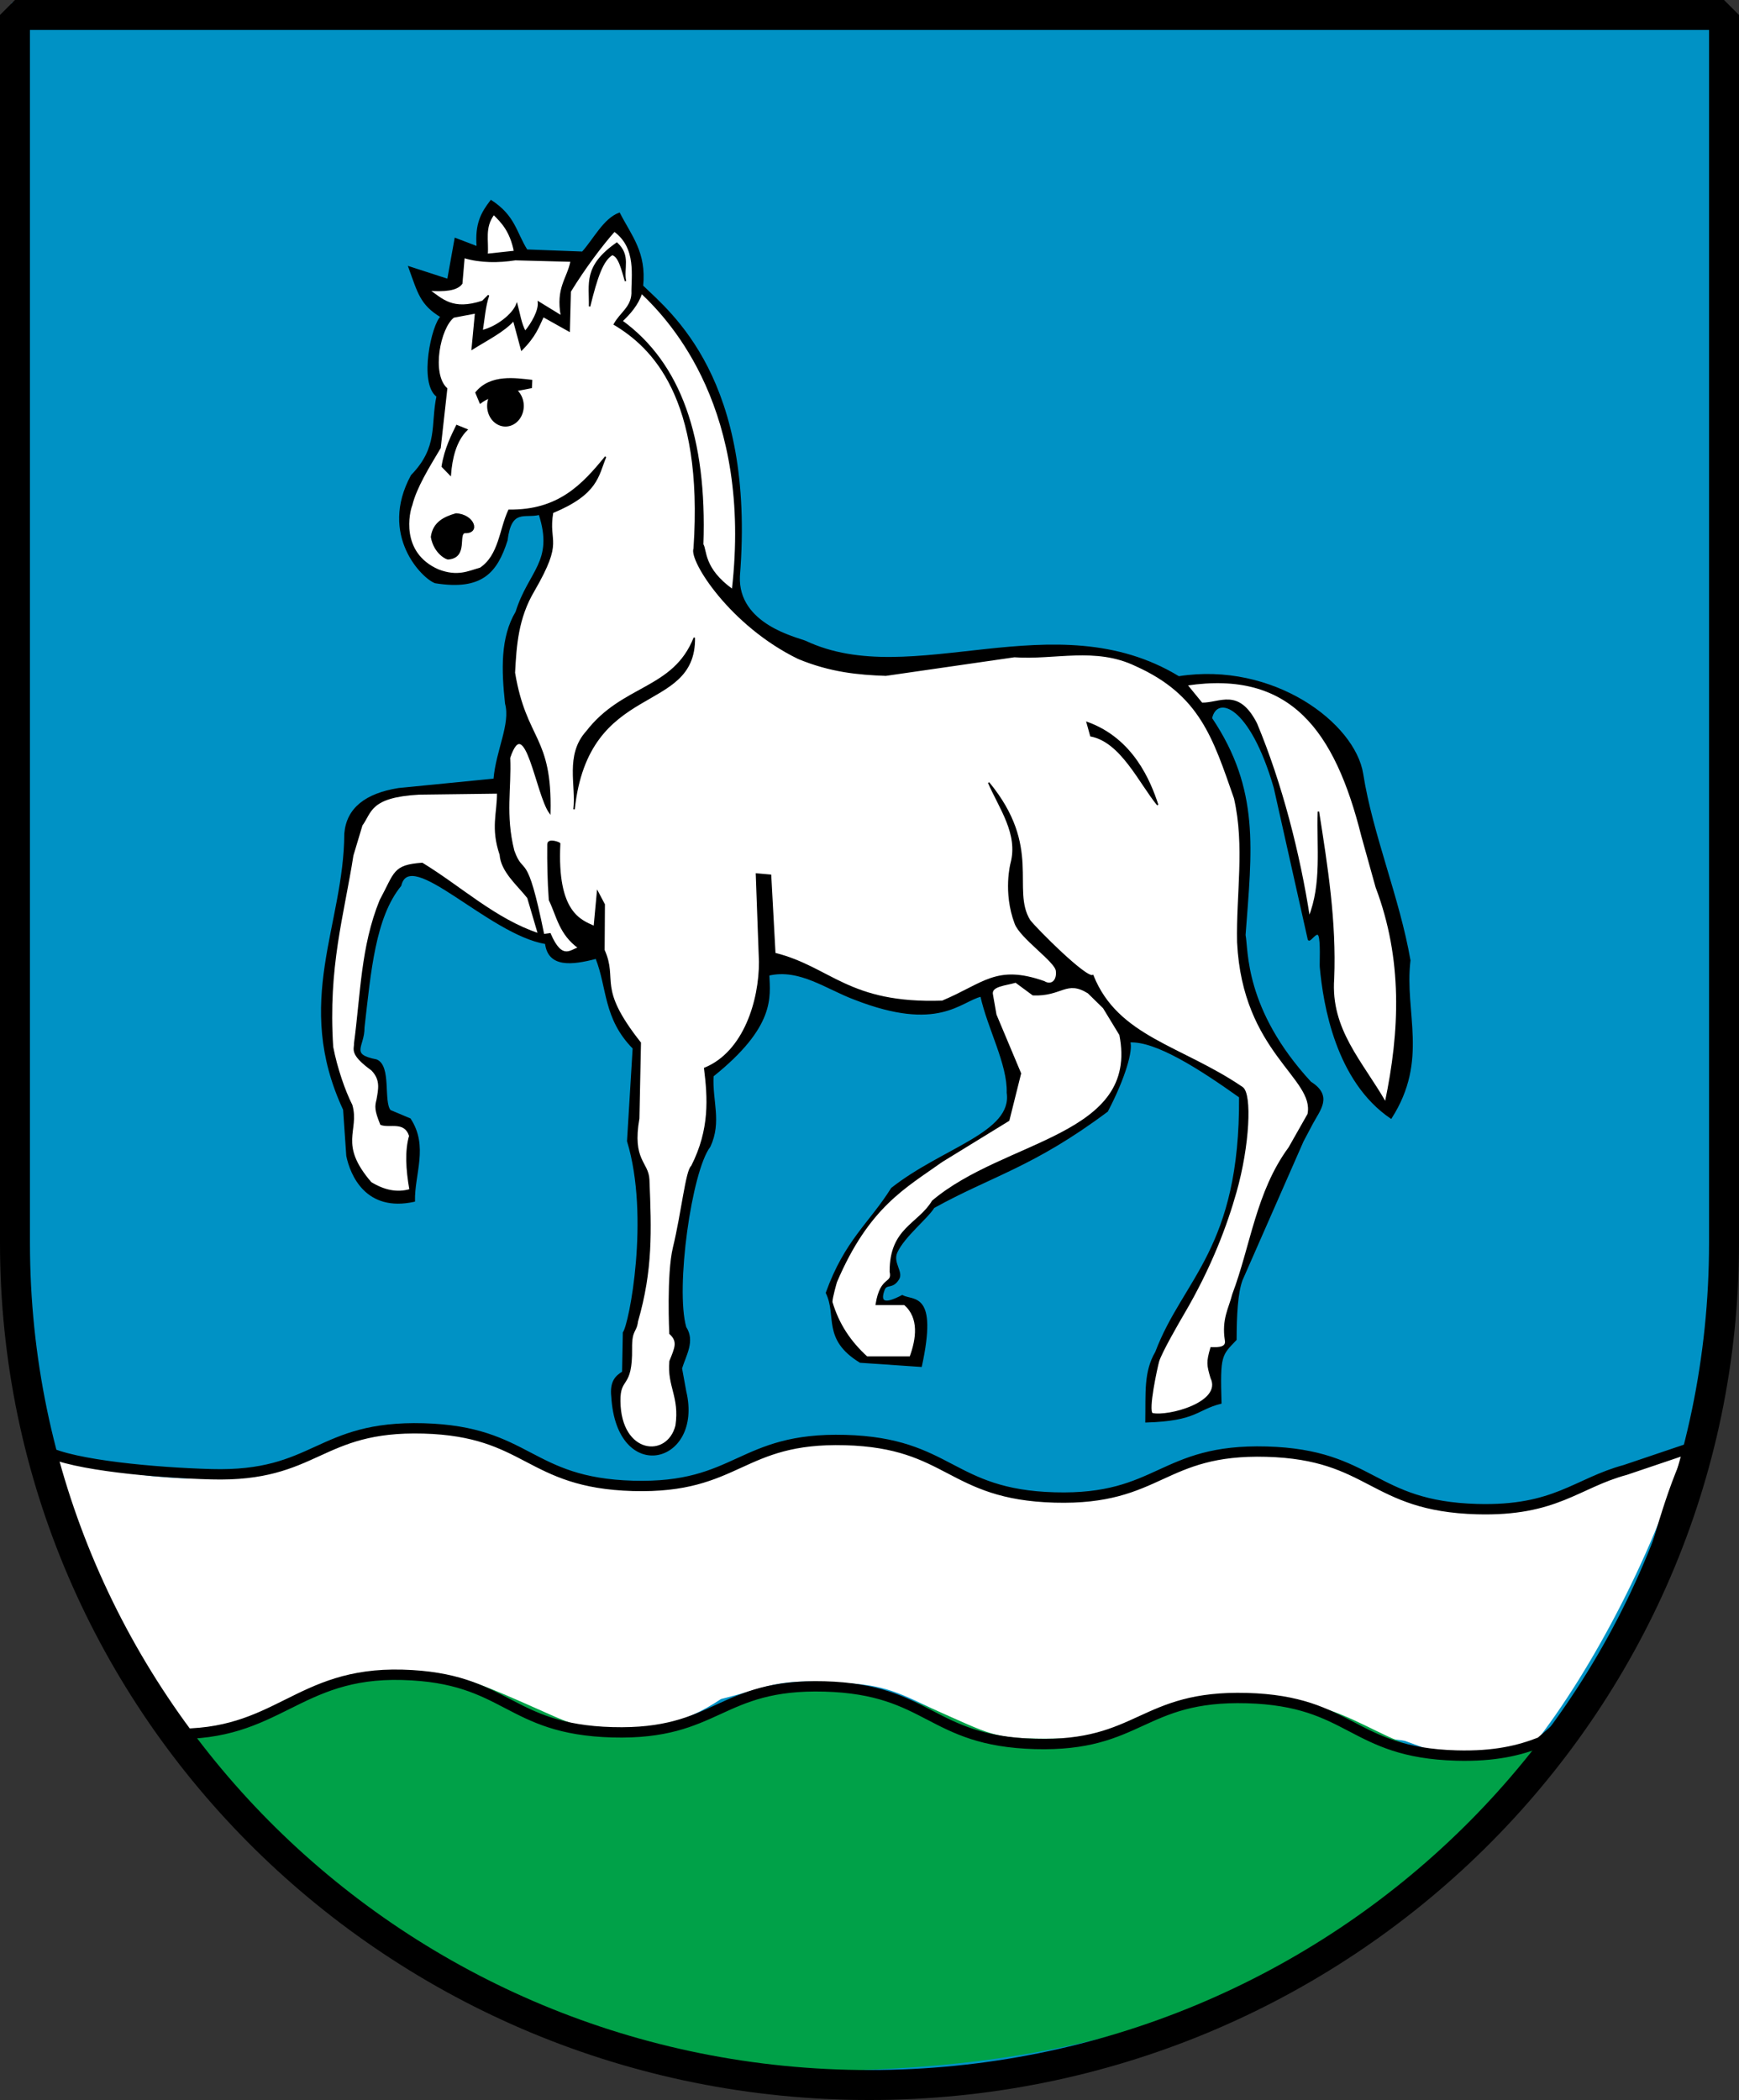 <?xml version="1.0" encoding="UTF-8" standalone="no"?>
<!-- Created with Inkscape (http://www.inkscape.org/) -->
<svg
   xmlns:dc="http://purl.org/dc/elements/1.1/"
   xmlns:cc="http://creativecommons.org/ns#"
   xmlns:rdf="http://www.w3.org/1999/02/22-rdf-syntax-ns#"
   xmlns:svg="http://www.w3.org/2000/svg"
   xmlns="http://www.w3.org/2000/svg"
   xmlns:sodipodi="http://sodipodi.sourceforge.net/DTD/sodipodi-0.dtd"
   xmlns:inkscape="http://www.inkscape.org/namespaces/inkscape"
   version="1.0"
   width="1215.199"
   height="1466.993"
   id="svg2"
   sodipodi:version="0.32"
   inkscape:version="0.46"
   sodipodi:docname="Wappen_Selchenbach.svg"
   inkscape:output_extension="org.inkscape.output.svg.inkscape">
  <rect width="100%" height="100%" fill="#333333" stroke="none"/>
  <sodipodi:namedview
     inkscape:window-height="850"
     inkscape:window-width="1434"
     inkscape:pageshadow="2"
     inkscape:pageopacity="0.0"
     guidetolerance="10.0"
     gridtolerance="10.0"
     objecttolerance="10.0"
     borderopacity="1.0"
     bordercolor="#666666"
     pagecolor="#ffffff"
     id="base"
     showgrid="false"
     inkscape:zoom="0.28906905"
     inkscape:cx="603.14158"
     inkscape:cy="535.72325"
     inkscape:window-x="2"
     inkscape:window-y="14"
     inkscape:current-layer="svg2" />
  <defs
     id="defs5">
    <inkscape:perspective
       sodipodi:type="inkscape:persp3d"
       inkscape:vp_x="0 : 366.15955 : 1"
       inkscape:vp_y="0 : 1000 : 0"
       inkscape:vp_z="658.06848 : 366.15955 : 1"
       inkscape:persp3d-origin="329.03424 : 244.10636 : 1"
       id="perspective59" />
    <clipPath
       id="clipPath4045">
      <path
         d="M 0.03,841.95 L 595.29,841.95 L 595.29,0.03 L 0.03,0.03 L 0.03,841.95 z"
         id="path4047" />
    </clipPath>
    <clipPath
       id="clipPath4039">
      <path
         d="M -0.138,841.445 L 595.138,841.445 L 595.138,-0.445 L -0.138,-0.445 L -0.138,841.445 z"
         id="path4041" />
    </clipPath>
    <inkscape:perspective
       id="perspective2555"
       inkscape:persp3d-origin="372.04724 : 350.78739 : 1"
       inkscape:vp_z="744.09448 : 526.18109 : 1"
       inkscape:vp_y="0 : 1000 : 0"
       inkscape:vp_x="0 : 526.18109 : 1"
       sodipodi:type="inkscape:persp3d" />
    <inkscape:perspective
       id="perspective8672"
       inkscape:persp3d-origin="372.04724 : 350.78739 : 1"
       inkscape:vp_z="744.09448 : 526.18109 : 1"
       inkscape:vp_y="0 : 1000 : 0"
       inkscape:vp_x="0 : 526.18109 : 1"
       sodipodi:type="inkscape:persp3d" />
    <inkscape:perspective
       id="perspective2471"
       inkscape:persp3d-origin="372.04724 : 350.78739 : 1"
       inkscape:vp_z="744.09448 : 526.18109 : 1"
       inkscape:vp_y="0 : 1000 : 0"
       inkscape:vp_x="0 : 526.18109 : 1"
       sodipodi:type="inkscape:persp3d" />
    <inkscape:perspective
       id="perspective3412"
       inkscape:persp3d-origin="372.04724 : 350.78739 : 1"
       inkscape:vp_z="744.09448 : 526.18109 : 1"
       inkscape:vp_y="0 : 1000 : 0"
       inkscape:vp_x="0 : 526.18109 : 1"
       sodipodi:type="inkscape:persp3d" />
    <clipPath
       id="clipPath223">
      <path
         id="path225"
         d="M 404.161,505.122 L 404.161,338.712 L 559.342,338.712 L 559.342,505.122" />
    </clipPath>
    <inkscape:perspective
       id="perspective3599"
       inkscape:persp3d-origin="241.74657 : 171.64056 : 1"
       inkscape:vp_z="483.49313 : 257.46085 : 1"
       inkscape:vp_y="0 : 1000 : 0"
       inkscape:vp_x="0 : 257.46085 : 1"
       sodipodi:type="inkscape:persp3d" />
  </defs>
  <path
     d="M 8.154,1.848 L 8.154,859.691 C 8.154,1184.536 275.542,1447.909 605.203,1447.909 C 935.076,1447.909 1202.422,1184.536 1202.422,859.691 L 1202.422,1.848 L 8.154,1.848 z"
     id="path245"
     style="fill:#0092c5;fill-opacity:1;stroke:none;stroke-width:20.932;stroke-linecap:butt;stroke-linejoin:bevel;stroke-miterlimit:4;stroke-dasharray:none;stroke-opacity:1" />
  <path
     style="fill:#000000;fill-rule:evenodd;stroke:#000000;stroke-width:1px;stroke-linecap:butt;stroke-linejoin:miter;stroke-opacity:1"
     d="M 846.495,501.75 C 880.095,551.769 874.31,593.654 869.897,653.177 C 871.987,663.553 868.818,705.089 915.763,756.037 C 930.946,765.587 922.174,775.137 917.026,784.687 L 910.426,797.157 L 867.768,894.21 C 864.467,903.271 863.69,918.645 863.635,935.821 C 853.269,946.688 852.047,946.412 853.108,980.133 C 835.687,984.501 836.358,992.157 800.812,993.23 C 801.151,972.992 799.616,958.49 807.791,944.522 C 827.042,893.484 867.033,872.574 866.335,766.293 C 838.167,746.233 807.563,726.65 789.307,727.721 C 791.389,733.404 786.017,752.755 773.745,776.194 C 721.881,814.967 692.903,821.046 652.496,843.452 C 647.946,850.89 631.7,863.607 626.627,874.692 C 623.219,882.139 630.911,888.445 627.864,893.433 C 623.618,900.384 619.451,896.273 617.742,900.862 C 614.673,909.102 617.157,912.173 630.45,905.179 C 638.151,909.311 655.006,902.39 643.694,954.398 L 601.109,951.487 C 574.762,935.37 585.397,919.252 577.542,903.134 C 590.704,866.585 607.945,854.509 623.147,830.198 C 658.92,802.021 708.046,791.507 703.972,763.33 C 704.588,743.377 690.473,718.275 685.564,695.748 C 670.871,699.266 655.75,720.692 597.382,697.953 C 577.54,690.594 558.73,676.006 537.114,681.063 C 537.756,696.538 541.37,716.973 498.165,751.624 C 497.155,768.998 503.989,783.429 495.981,800.803 C 482.837,817.784 471.321,900.06 479.07,927.214 C 485.266,936.769 479.087,946.325 476.113,955.88 L 479.074,972.051 C 491.083,1022.601 431.355,1037.479 427.65,975.654 C 426.497,965.045 430.558,961.386 435.202,958.506 L 435.719,930.917 C 440.038,925.43 454.754,850.137 438.656,797.157 L 442.59,732.249 C 421.968,711.264 424.911,690.279 416.611,669.294 C 399.484,673.794 383.363,675.528 381.348,659.004 C 341.654,652.401 286.505,590.846 279.93,618.59 C 261.857,640.704 258.747,678.271 254.215,717.794 C 254.372,731.18 243.614,736.777 263.006,740.545 C 273.165,744.649 267.325,769.538 272.577,775.851 L 286.527,781.712 C 299.028,800.817 289.156,819.922 289.474,839.026 C 255.848,846.46 245.207,820.605 242.479,807.444 L 240.248,775.112 C 205.201,699.796 240.817,646.562 241.102,582.288 C 242.563,564.848 255.47,554.692 278.518,550.988 L 345.333,544.385 C 347.056,524.042 357.335,505.908 353.419,491.453 C 350.9,468.125 350.097,445.348 360.778,427.505 C 369.594,399.091 387.705,392.504 376.923,359.191 C 366.672,361.89 357.049,354.54 354.171,377.513 C 347.052,399.694 336.744,412.156 304.183,406.938 C 295.615,404.019 264.952,373.88 287.614,332.205 C 306.993,312.287 301.257,296.785 305.498,276.867 C 292.864,267.494 302.242,226.389 308.345,221.287 C 294.023,212.62 292.453,204.798 285.824,186.515 L 312.998,195.32 L 318.143,166.667 L 333.565,172.545 C 332.249,156.289 336.626,148.671 343.122,140.226 C 359.711,151.063 360.226,162.171 368.108,174.749 L 407.043,176.221 C 415.281,166.994 422.095,153.007 432.772,149.048 C 440.956,165.003 451.29,176.374 448.936,199.752 C 468.532,218.764 527.555,265.082 516.541,402.539 C 515.081,436.51 556.932,445.654 562.852,448.118 C 637.535,483.351 736.742,420.045 823.687,472.887 C 889.703,462.572 946.57,505.437 952.113,540.696 C 958.773,583.06 977.623,627.408 985.132,670.885 C 980.767,707.584 998.046,740.347 972.036,780.981 C 933.862,755.073 925.123,701.776 922.738,675.5 C 922.524,673.143 923.425,657.161 921.698,653.397 C 920.02,649.738 915.237,658.389 914.353,656.301 L 890.585,550.249 C 873.737,492.069 850.192,484.916 846.495,501.75 z"
     id="path2479"
     sodipodi:nodetypes="ccccccccccccccsssccccccccccccccccccccccccccccccccccccccccccccccccccccsccssccc" />
  <path
     style="fill:#ffffff;fill-rule:evenodd;stroke:#000000;stroke-width:1px;stroke-linecap:butt;stroke-linejoin:miter;stroke-opacity:1"
     d="M 448.333,204.696 C 445.472,212.95 440.252,218.845 434.562,224.27 C 475.312,253.821 493.631,305.929 491.039,380.357 C 493.632,384.249 491.038,397.172 511.909,412.072 C 526.226,286.548 469.737,224.943 448.333,204.696 z"
     id="path2481"
     sodipodi:nodetypes="ccccc" />
  <path
     style="fill:#ffffff;fill-rule:evenodd;stroke:#000000;stroke-width:1px;stroke-linecap:butt;stroke-linejoin:miter;stroke-opacity:1"
     d="M 693.407,694.991 C 691.865,688.488 702.656,688.151 709.785,685.983 L 721.828,694.871 C 741.933,695.764 745.045,683.972 760.465,693.474 L 771.206,704 L 782.671,722.835 C 796.807,794.134 702.185,796.241 651.684,839.099 C 641.842,855.486 622.108,858.024 622.159,888.261 C 624.159,897.656 615.607,890.938 612.332,911.191 L 632.107,911.183 C 642.856,920.541 640.77,935.299 636.081,948.043 L 605.78,948.043 C 593.941,937.263 585.81,925.034 581.212,909.553 C 581.212,906.278 584.376,895.528 584.376,895.528 C 606.838,842.798 632.725,829.454 658.192,811.281 L 704.872,782.618 L 713.061,749.86 L 695.863,708.913 L 693.407,694.991 z"
     id="path2483"
     sodipodi:nodetypes="ccccccccccccccccccc" />
  <path
     style="fill:#ffffff;fill-rule:evenodd;stroke:#000000;stroke-width:1px;stroke-linecap:butt;stroke-linejoin:miter;stroke-opacity:1"
     d="M 829.255,478.438 L 839.807,491.334 C 852.508,491.587 865.208,480.7 877.909,505.403 C 895.649,547.838 908.037,596.815 914.839,640.812 C 924.196,617.394 920.462,591.793 921.287,566.953 C 927.334,605.33 933.416,643.701 931.838,683.604 C 929.222,719.316 951.764,741.64 968.182,770.36 C 978.75,720.143 980.743,669.926 961.734,619.709 L 951.769,583.952 C 933.223,509.923 901.982,467.535 829.255,478.438 z"
     id="path2485"
     sodipodi:nodetypes="cccccccccc" />
  <path
     style="fill:#ffffff;fill-rule:evenodd;stroke:#000000;stroke-width:1px;stroke-linecap:butt;stroke-linejoin:miter;stroke-opacity:1"
     d="M 286.363,793.479 C 283.361,803.715 284.039,816.711 286.574,831.101 C 277.429,833.822 268.284,831.78 259.138,826.177 C 235.721,798.992 250.902,790.064 245.743,772.008 C 240.804,762.361 235.18,746.151 232.348,731.388 C 228.7,675.281 239.905,639.597 246.475,597.541 L 252.807,576.437 C 259.41,567.476 257.99,556.51 292.906,554.628 L 347.778,553.925 C 347.913,567.931 343.254,578.342 349.617,597.019 C 350.421,608.802 361.887,618.179 368.883,627.088 L 376.35,652.414 C 346.064,642.349 322.082,619.675 295.016,603.169 C 274.601,604.667 276.314,609.508 265.75,628.958 C 252.557,661.323 252.468,694.602 247.854,728.94 C 248.102,732.961 244.309,736.11 259.842,747.386 C 266.712,754.359 264.743,761.333 263.571,768.307 C 262.34,772.939 262.175,775.514 266.173,785.374 C 272.214,787.798 282.783,782.44 286.363,793.479 z"
     id="path2487"
     sodipodi:nodetypes="ccccccccccccccccccc" />
  <path
     style="fill:#ffffff;fill-rule:evenodd;stroke:#000000;stroke-width:1px;stroke-linecap:butt;stroke-linejoin:miter;stroke-opacity:1"
     d="M 345.033,149.613 C 337.963,158.981 341.208,168.35 340.349,177.719 L 359.607,175.637 C 356.623,161.01 350.6,155.199 345.033,149.613 z"
     id="path2489"
     sodipodi:nodetypes="cccc" />
  <path
     style="fill:#ffffff;fill-rule:evenodd;stroke:#000000;stroke-width:1px;stroke-linecap:butt;stroke-linejoin:miter;stroke-opacity:1"
     d="M 361.168,212.591 C 362.7,218.183 364.051,226.867 367.004,231.683 C 371.905,225.784 376.899,216.928 376.262,211.029 L 392.397,220.919 C 388.705,200.944 396.67,194.956 399.163,182.403 L 360.127,181.362 C 348.503,183.166 335.838,183.308 324.214,179.801 L 322.653,198.017 C 319.166,202.896 310.115,203.324 299.752,202.702 C 308.93,208.985 316.084,217.518 337.226,210.509 L 341.39,206.345 C 338.82,213.64 338.108,223.424 336.871,231.052 C 347.725,228.411 358.625,219.387 361.168,212.591 z"
     id="path2491"
     sodipodi:nodetypes="ccccccccccccc" />
  <path
     style="fill:#ffffff;fill-rule:evenodd;stroke:#000000;stroke-width:1px;stroke-linecap:butt;stroke-linejoin:miter;stroke-opacity:1"
     d="M 485.095,383.242 C 481.887,391.459 510.447,436.793 557.91,459.877 C 580.431,469.211 599.923,470.973 618.981,471.65 L 708.817,458.662 C 737.115,460.66 765.414,451.26 793.712,464.864 C 838.792,485.085 847.992,515.225 862.783,557.611 C 870.436,591.159 864.245,624.707 864.961,658.255 C 868.732,735.353 919.467,752.874 914.157,778.361 L 900.9,801.745 C 878.136,832.691 874.484,870.007 861.569,904.235 C 859.064,914.137 854.109,921.587 856.411,936.295 C 857.312,941.252 852.34,941.804 846.301,941.556 C 843.346,951.599 843.732,953.509 846.344,962.438 C 854.858,979.95 816.1,990.085 805.179,987.561 C 801.679,985.544 808.373,955.076 809.452,951.173 C 811.209,944.813 824.45,922.051 826.697,918.238 C 846.473,884.683 857.185,855.286 863.608,832.584 C 872.752,800.27 874.513,764.292 868.104,759.79 C 825.679,730.792 780.895,724.717 763.659,681.551 C 758.95,683.905 724.176,649.121 719.478,642.987 C 705.99,621.204 728.042,591.882 690.861,546.746 C 698.757,564.85 712.081,582.488 706.639,603.034 C 706.639,603.034 701.239,623.167 709.497,645.114 C 713.289,655.191 737.413,671.4 738.28,678.039 C 739.224,685.267 734.659,688.952 729.536,685.818 C 696.151,674.116 687.695,687.234 658.481,699.497 C 592.675,701.751 580.665,675.902 541.428,666.079 L 538.453,611.422 L 528.617,610.551 L 530.842,671.929 C 530.93,698.633 520.235,734.964 492.45,746.319 C 494.965,766.747 496.577,788.839 483.429,814.715 C 479.555,817.62 476.688,846.932 470.711,871.557 C 466.217,890.069 468.172,931.56 468.172,931.56 C 474.257,937.087 472.013,941.521 468.234,950.893 C 466.588,968.541 475.441,975.512 472.487,995.895 C 466.525,1019.47 433.453,1016.451 433.062,978.837 C 432.814,961.062 441.57,970.586 441.199,941.911 C 441.032,928.568 444.421,930.862 445.349,923.047 C 455.729,887.108 454.778,860.041 453.326,824.102 C 452.829,811.795 441.111,810.825 446.325,781.268 L 447.41,728.477 C 416.215,689.072 431.629,685.14 422.021,663.724 L 422.225,631.845 L 417.569,623.042 L 415.309,647.316 C 405.959,643.054 388.652,637.891 391.077,589.332 C 391.608,589.055 382.961,585.486 382.916,589.816 C 382.779,602.762 383.051,615.708 383.982,628.655 C 389.536,640.098 391.012,652.357 404.578,662.197 C 399.268,663.18 392.875,672.262 384.348,652.332 L 379.829,652.977 C 367.406,591.686 365.858,613.767 358.874,594.171 C 352.616,569.016 356.98,550.94 356.037,529.328 C 367.203,496.063 374.825,554.944 384.218,567.789 C 385.413,513.686 367.478,517.903 359.43,469.953 C 360.449,450.863 361.683,431.773 373.001,412.683 C 393.935,376.514 382.396,380.077 386.118,357.99 C 417.577,344.95 417.643,332.66 423.161,319.148 C 407.305,338.579 390.441,356.969 355.629,356.469 C 349.27,370.176 349.056,387.979 335.68,397.007 C 327.198,399.37 319.83,403.405 306.348,398.268 C 278.711,386.242 285.827,357.213 287.63,352.843 C 290.706,340.395 299.338,326.558 307.494,312.84 L 312.098,271.473 C 300.77,261.161 307.305,228.73 316.962,221.452 L 332.371,218.529 L 329.984,243.78 C 340.306,237.31 352.248,231.379 358.937,223.698 L 364.519,244.33 C 374.132,234.72 376.224,228.118 379.569,221.016 L 397.737,231.194 L 398.447,203.616 C 408.383,187.356 420.693,171.046 429.315,161.356 C 445.548,173.128 441.471,193.28 441.738,205.053 C 441.333,214.834 433.38,218.913 429.293,226.548 C 455.626,242.308 492.303,277.363 485.095,383.242 z"
     id="path2493"
     sodipodi:nodetypes="ccccccccccccccssscccccssccccccccsccccscscccccccsccccccccccccccccccccccccccccc" />
  <path
     style="fill:#000000;fill-rule:evenodd;stroke:#000000;stroke-width:1px;stroke-linecap:butt;stroke-linejoin:miter;stroke-opacity:1"
     d="M 762.271,514.01 L 759.696,504.74 C 791.586,516.26 803.51,545.669 808.97,562.265 C 796.27,546.765 783.466,518.033 762.271,514.01 z"
     id="path2495"
     sodipodi:nodetypes="cccc" />
  <path
     style="fill:#000000;fill-rule:evenodd;stroke:#000000;stroke-width:1px;stroke-linecap:butt;stroke-linejoin:miter;stroke-opacity:1"
     d="M 401.133,565.379 C 410.897,474.394 485.865,499.562 485.191,445.518 C 470.668,482.151 435.225,478.349 409.977,511.145 C 395.158,527.525 403.221,548.999 401.133,565.379 z"
     id="path2497"
     sodipodi:nodetypes="cccc" />
  <path
     style="fill:#000000;fill-rule:evenodd;stroke:#000000;stroke-width:1px;stroke-linecap:butt;stroke-linejoin:miter;stroke-opacity:1"
     d="M 332.641,274.289 L 335.614,281.436 C 344.391,274.773 358.449,273.393 371.205,270.71 L 371.452,265.799 C 360.414,264.628 342.855,261.636 332.641,274.289 z"
     id="path2499"
     sodipodi:nodetypes="ccccc" />
  <path
     style="fill:#000000;fill-rule:evenodd;stroke:#000000;stroke-width:1px;stroke-linecap:butt;stroke-linejoin:miter;stroke-opacity:1"
     d="M 314.669,331.671 C 315.519,320.387 318.266,307.988 326.252,300.179 L 319.182,297.315 C 316.322,303.207 310.998,313.22 309.043,325.891 L 314.669,331.671 z"
     id="path2501"
     sodipodi:nodetypes="ccccc" />
  <path
     style="fill:#000000;fill-rule:evenodd;stroke:#000000;stroke-width:1px;stroke-linecap:butt;stroke-linejoin:miter;stroke-opacity:1"
     d="M 318.632,359.054 C 310.31,361.458 302.876,365.098 301.544,375.117 C 303.61,386.77 312.682,390.932 313.538,390.329 C 326.809,389.038 319.519,372.699 324.823,371.968 C 335.537,372.461 331.136,359.677 318.632,359.054 z"
     id="path2503"
     sodipodi:nodetypes="ccccc" />
  <path
     sodipodi:type="arc"
     style="opacity:1;fill:#000000;fill-opacity:1;fill-rule:nonzero;stroke:#000000;stroke-width:3;stroke-linecap:square;stroke-linejoin:miter;stroke-miterlimit:4;stroke-dasharray:none;stroke-opacity:1"
     id="path2505"
     sodipodi:cx="-1025.5582"
     sodipodi:cy="318.62582"
     sodipodi:rx="11.301355"
     sodipodi:ry="12.893096"
     d="M -1014.257,318.626 A 11.301,12.893 0 1 1 -1036.86,318.626 A 11.301,12.893 0 1 1 -1014.257,318.626 z"
     transform="translate(1378.766,-35.051)" />
  <path
     style="fill:#000000;fill-rule:evenodd;stroke:#000000;stroke-width:1px;stroke-linecap:butt;stroke-linejoin:miter;stroke-opacity:1"
     d="M 411.985,214.052 C 416.919,194.105 420.956,181.729 427.797,177.778 C 432.61,178.84 434.662,188.184 437.098,196.38 C 435.086,187.544 440.618,178.708 431.052,169.872 C 407.905,186.051 412.295,198.085 411.985,214.052 z"
     id="path3277"
     sodipodi:nodetypes="ccccc" />
  <path
     style="opacity:1;fill:#ffffff;fill-opacity:1;fill-rule:nonzero;stroke:none;stroke-width:12.299;stroke-linecap:square;stroke-linejoin:miter;stroke-miterlimit:4;stroke-dasharray:none;stroke-opacity:1"
     d="M 981.72,1216.12 C 977.362,1215.009 961.06,1214.908 943.997,1206.926 C 917.07,1194.328 909.054,1188.495 875.227,1186.866 C 838.434,1185.094 835.534,1186.982 802.658,1199.973 C 771.112,1212.439 757.866,1216.159 720.726,1215.967 C 681.743,1215.766 680.567,1207.64 649.38,1192.587 C 620.033,1178.422 612.485,1176.566 577.613,1174.939 C 540.883,1173.226 536.641,1178.804 503.821,1186.881 C 449.885,1223.251 399.195,1205.257 366.311,1193.694 C 335.387,1182.82 311.538,1166.926 278.371,1167.983 C 236.514,1167.849 226.77,1175.431 194.669,1191.384 C 175.949,1200.687 134.198,1212.476 126.068,1212.476 C 112.476,1212.476 115.206,1204.389 96.123,1174.589 C 86.791,1147.477 1.774,1007.619 29.953,1015.136 C 53.766,1021.447 87.145,1029.302 106.65,1031.189 C 164.875,1036.516 170.344,1030.07 229.072,1009.059 C 277.483,991.739 305.297,992.337 362.778,1016.91 C 421.998,1042.226 452.697,1043.032 519.168,1020.565 C 584.521,998.477 599.071,998.825 659.61,1024.918 C 696.572,1040.848 711.927,1044.889 743.636,1045.08 C 784.412,1047.94 828.445,1016.206 879.782,1013.187 C 911.749,1013.43 927.8,1021.06 965.408,1037.635 C 1016.005,1061.532 1043.386,1063.107 1094.182,1041.276 C 1125.923,1028.244 1176.898,1010.23 1176.898,1012.106 C 1158.974,1076.634 1114.366,1165.046 1070.756,1219.873 C 1063.054,1223.995 1010.017,1224.794 995.174,1221.012 L 981.72,1216.12 z"
     id="path3623"
     sodipodi:nodetypes="csssssscscsscccsssscccccccc" />
  <path
     style="opacity:1;fill:#00a148;fill-opacity:1;fill-rule:nonzero;stroke:none;stroke-width:12.299;stroke-linecap:square;stroke-linejoin:miter;stroke-miterlimit:4;stroke-dasharray:none;stroke-opacity:1"
     d="M 535.955,1447.169 C 404.45,1430.29 289.018,1383.834 191.773,1286.872 L 121.432,1212.992 C 161.086,1212.029 187.207,1194.593 222.993,1179.467 C 245.033,1169.873 256.533,1167.886 283.659,1167.968 C 313.318,1168.057 326.494,1172.232 363.567,1188.48 C 402.599,1205.586 401.535,1207.668 438.616,1207.625 C 473.718,1207.584 478.352,1204.978 507.912,1192.389 C 536.637,1180.155 556.412,1175.983 578,1177.22 C 592.156,1178.032 614.682,1177.369 652.619,1194.11 C 691.738,1211.371 694.175,1214.644 731.337,1214.601 C 766.439,1214.56 774.743,1211.954 804.303,1199.365 C 833.028,1187.131 843.87,1186.623 874.391,1186.643 C 947.636,1184.951 963.55,1224.803 1023.384,1226.562 L 1076.333,1220.777 L 1072.35,1237.404 C 888.275,1439.24 685.444,1446.856 535.955,1447.169 z"
     id="path3625"
     sodipodi:nodetypes="ccccssssssssccccc" />
  <path
     d="M 1032.192,1054.222 C 958.248,1052.197 958.931,1016.114 885.01,1014.073 C 811.363,1012.045 810.681,1048.116 737.052,1046.089 C 663.499,1044.074 664.182,1007.991 590.632,1005.971 C 516.851,1003.945 516.177,1040.017 442.401,1037.985 C 368.829,1035.948 369.506,999.882 295.939,997.839 C 222.116,995.817 221.428,1031.894 147.619,1029.856 C 108.844,1028.788 51.439,1023.582 32.192,1013.587 C 39.735,1091.963 96.709,1184.658 120.527,1211.122 C 194.415,1213.158 207.292,1167.941 281.18,1169.964 C 354.919,1172.006 354.241,1208.084 427.981,1210.114 C 501.73,1212.134 502.403,1176.073 576.148,1178.087 C 650.068,1180.14 649.404,1216.212 723.339,1218.259 C 796.958,1220.276 797.631,1184.193 871.278,1186.232 C 944.832,1188.246 944.149,1224.329 1017.693,1226.344 C 1044.679,1227.093 1061.889,1222.744 1076.473,1217.025 C 1155.562,1151.691 1148.718,1079.748 1182.79,1010.952 L 1135.786,1026.832 C 1101.531,1036.108 1087.125,1055.741 1032.192,1054.222 z"
     id="path217"
     style="fill:none;stroke:#000000;stroke-width:7.232;stroke-linecap:butt;stroke-linejoin:miter;stroke-miterlimit:4;stroke-dasharray:none;stroke-opacity:1"
     sodipodi:nodetypes="cccsccccccccccccccc" />
  <path
     d="M 10.466,10.466 L 10.466,868.309 C 10.466,1193.154 277.854,1456.527 607.514,1456.527 C 937.388,1456.527 1204.733,1193.154 1204.733,868.309 L 1204.733,10.466 L 10.466,10.466 z"
     id="path3628"
     style="fill:none;fill-opacity:1;stroke:#000000;stroke-width:20.932;stroke-linecap:butt;stroke-linejoin:bevel;stroke-miterlimit:4;stroke-dasharray:none;stroke-opacity:1" />
</svg>
